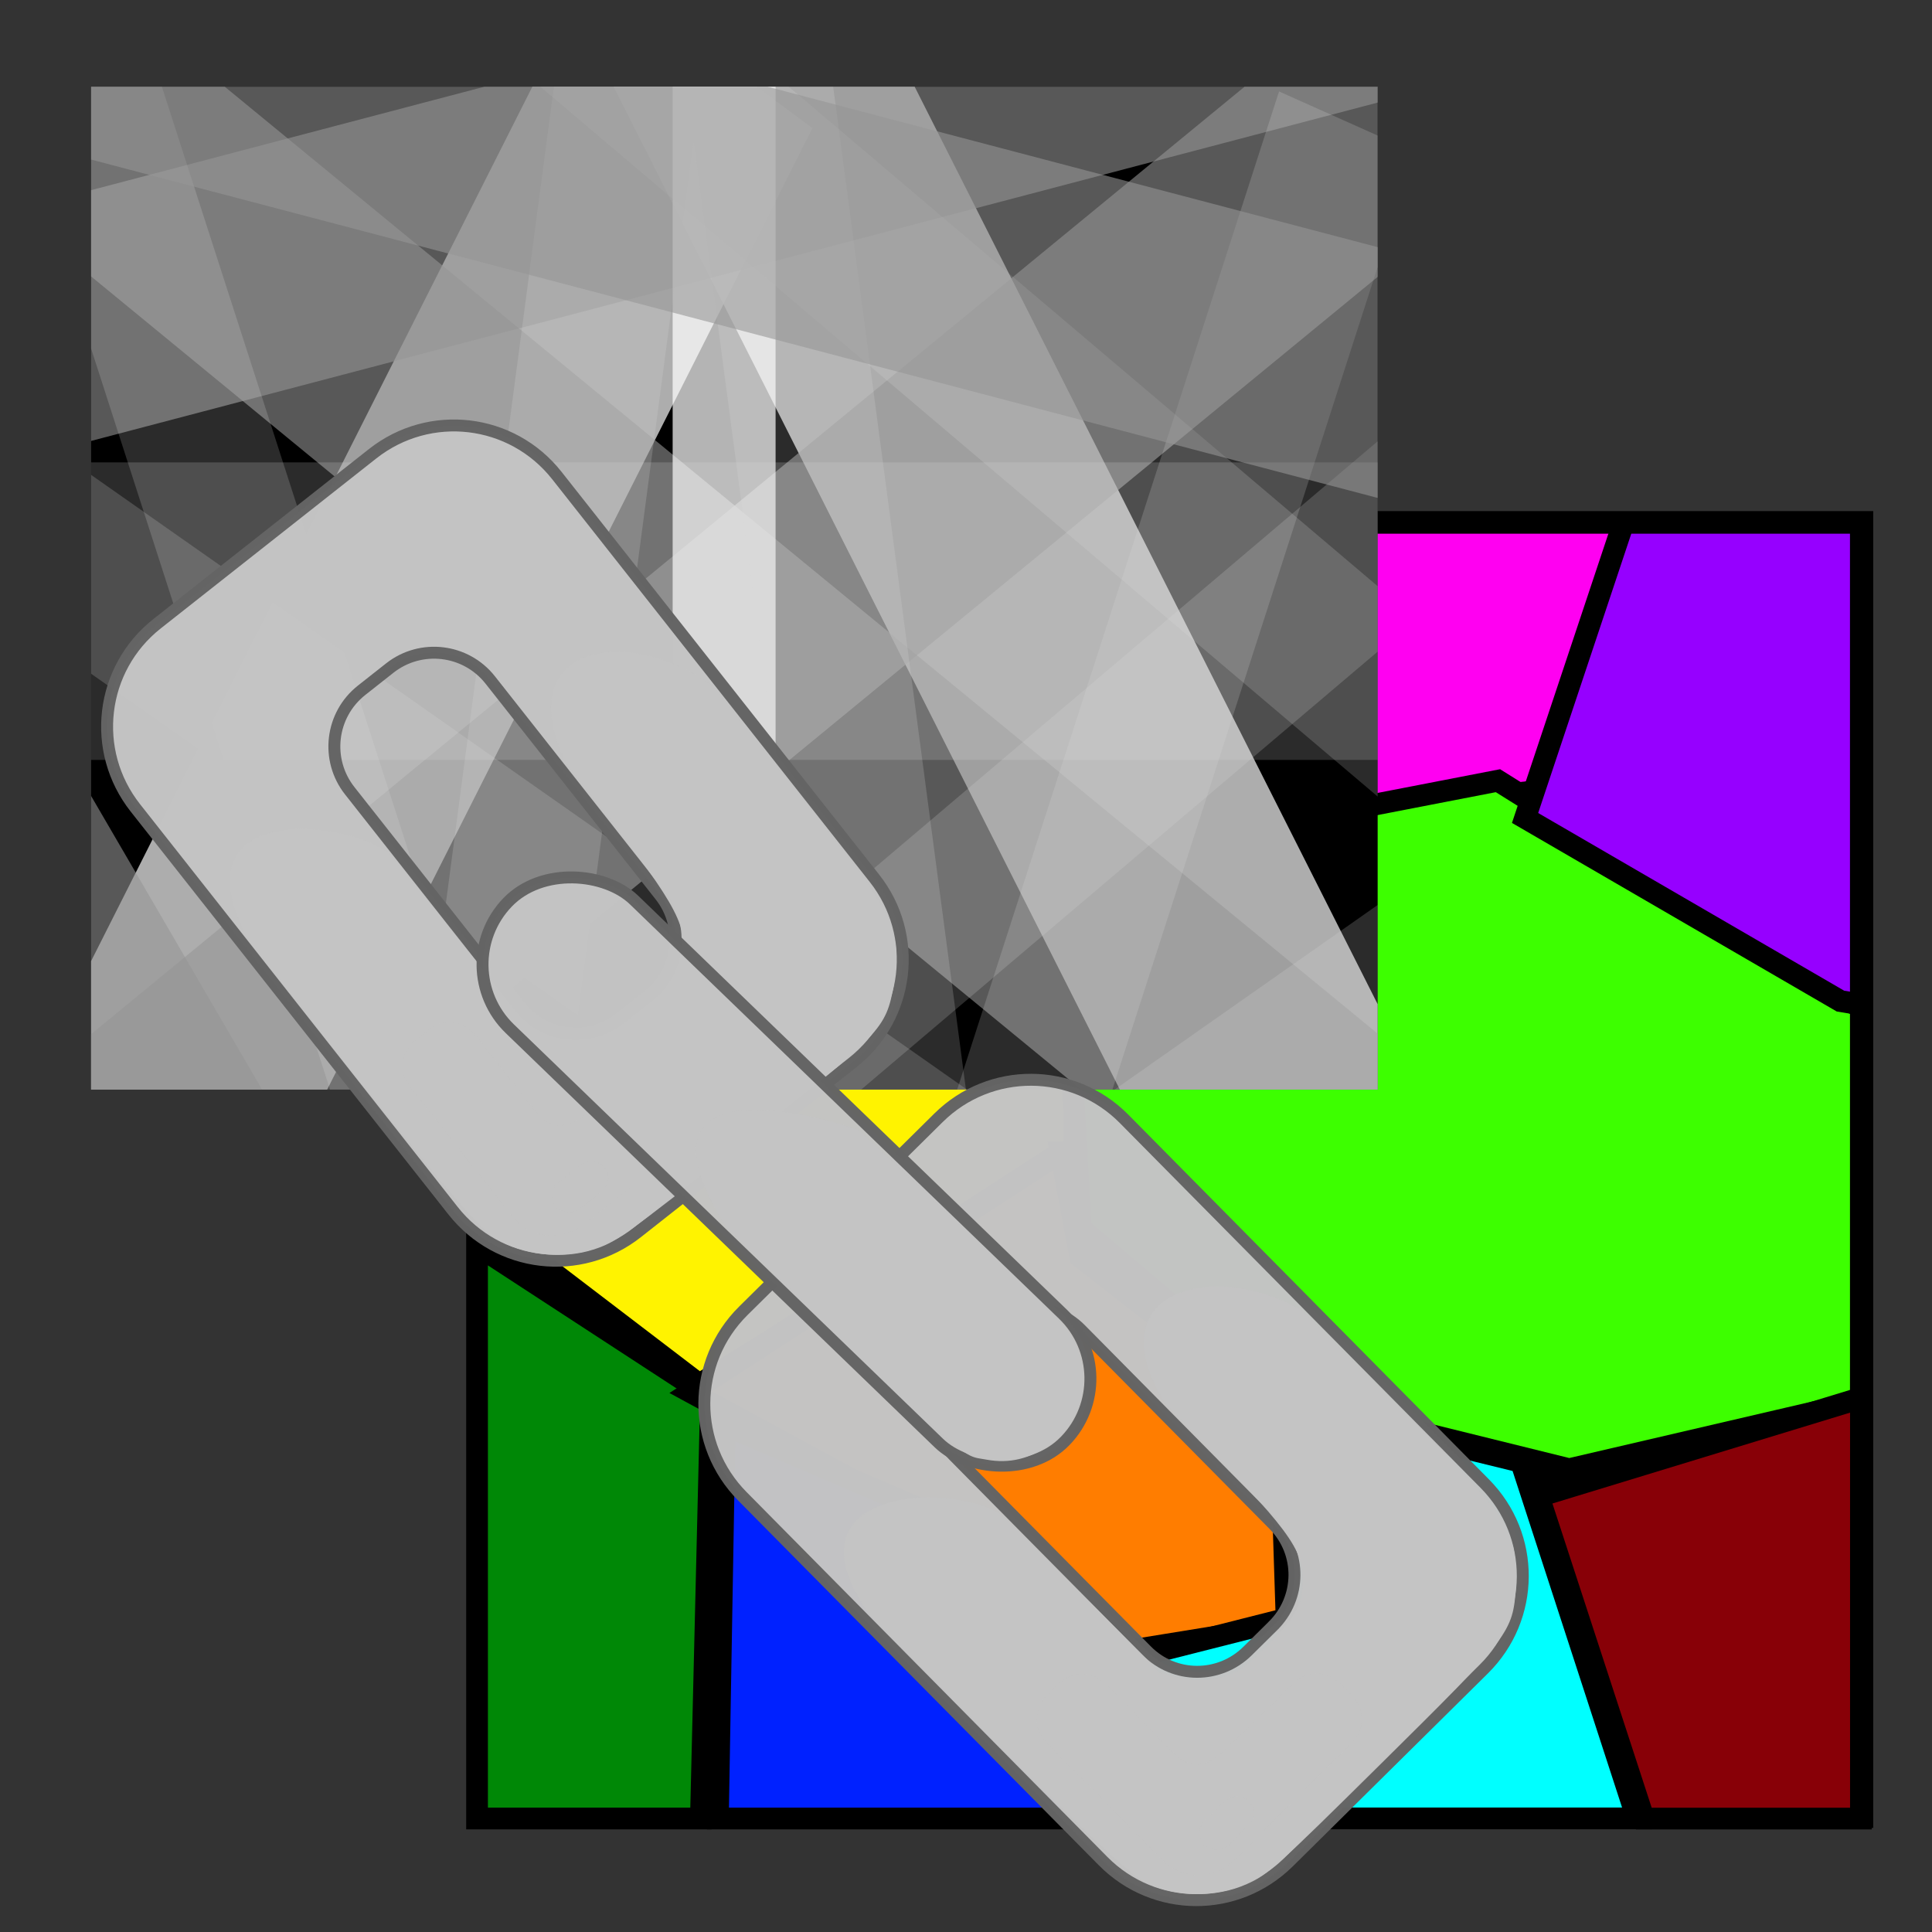 <?xml version="1.0" encoding="UTF-8" standalone="no"?>
<!-- Created with Inkscape (http://www.inkscape.org/) -->

<svg
   xmlns:dc="http://purl.org/dc/elements/1.1/"
   xmlns:cc="http://creativecommons.org/ns#"
   xmlns:rdf="http://www.w3.org/1999/02/22-rdf-syntax-ns#"
   xmlns:svg="http://www.w3.org/2000/svg"
   xmlns="http://www.w3.org/2000/svg"
   xmlns:sodipodi="http://sodipodi.sourceforge.net/DTD/sodipodi-0.dtd"
   xmlns:inkscape="http://www.inkscape.org/namespaces/inkscape"
   width="24"
   height="24"
   id="svg2"
   version="1.1"
   inkscape:version="0.47 r22583"
   sodipodi:docname="SmpMapViewer.svg"
   inkscape:export-filename="/home/ppinard/documents/workspace/javadev/EBSD-Image/src/org/ebsdimage/plugin/SmpMapViewer_(24x24).png"
   inkscape:export-xdpi="90"
   inkscape:export-ydpi="90">
  <rect width="100%" height="100%" fill="#333333" stroke="none"/>
  <defs
     id="defs4">
    <inkscape:perspective
       sodipodi:type="inkscape:persp3d"
       inkscape:vp_x="0 : 526.18109 : 1"
       inkscape:vp_y="0 : 1000 : 0"
       inkscape:vp_z="744.09448 : 526.18109 : 1"
       inkscape:persp3d-origin="372.04724 : 350.78739 : 1"
       id="perspective10" />
    <inkscape:perspective
       id="perspective3615"
       inkscape:persp3d-origin="0.5 : 0.33333333 : 1"
       inkscape:vp_z="1 : 0.5 : 1"
       inkscape:vp_y="0 : 1000 : 0"
       inkscape:vp_x="0 : 0.5 : 1"
       sodipodi:type="inkscape:persp3d" />
    <inkscape:perspective
       id="perspective3615-8"
       inkscape:persp3d-origin="0.5 : 0.33333333 : 1"
       inkscape:vp_z="1 : 0.5 : 1"
       inkscape:vp_y="0 : 1000 : 0"
       inkscape:vp_x="0 : 0.5 : 1"
       sodipodi:type="inkscape:persp3d" />
    <inkscape:perspective
       id="perspective3615-9"
       inkscape:persp3d-origin="0.5 : 0.33333333 : 1"
       inkscape:vp_z="1 : 0.5 : 1"
       inkscape:vp_y="0 : 1000 : 0"
       inkscape:vp_x="0 : 0.5 : 1"
       sodipodi:type="inkscape:persp3d" />
    <inkscape:perspective
       id="perspective3615-7"
       inkscape:persp3d-origin="0.5 : 0.33333333 : 1"
       inkscape:vp_z="1 : 0.5 : 1"
       inkscape:vp_y="0 : 1000 : 0"
       inkscape:vp_x="0 : 0.5 : 1"
       sodipodi:type="inkscape:persp3d" />
    <inkscape:perspective
       id="perspective3615-5"
       inkscape:persp3d-origin="0.5 : 0.33333333 : 1"
       inkscape:vp_z="1 : 0.5 : 1"
       inkscape:vp_y="0 : 1000 : 0"
       inkscape:vp_x="0 : 0.5 : 1"
       sodipodi:type="inkscape:persp3d" />
    <inkscape:perspective
       id="perspective3615-89"
       inkscape:persp3d-origin="0.5 : 0.33333333 : 1"
       inkscape:vp_z="1 : 0.5 : 1"
       inkscape:vp_y="0 : 1000 : 0"
       inkscape:vp_x="0 : 0.5 : 1"
       sodipodi:type="inkscape:persp3d" />
    <inkscape:perspective
       id="perspective3615-6"
       inkscape:persp3d-origin="0.5 : 0.33333333 : 1"
       inkscape:vp_z="1 : 0.5 : 1"
       inkscape:vp_y="0 : 1000 : 0"
       inkscape:vp_x="0 : 0.5 : 1"
       sodipodi:type="inkscape:persp3d" />
    <inkscape:perspective
       id="perspective3615-0"
       inkscape:persp3d-origin="0.5 : 0.33333333 : 1"
       inkscape:vp_z="1 : 0.5 : 1"
       inkscape:vp_y="0 : 1000 : 0"
       inkscape:vp_x="0 : 0.5 : 1"
       sodipodi:type="inkscape:persp3d" />
    <inkscape:perspective
       id="perspective3615-71"
       inkscape:persp3d-origin="0.5 : 0.33333333 : 1"
       inkscape:vp_z="1 : 0.5 : 1"
       inkscape:vp_y="0 : 1000 : 0"
       inkscape:vp_x="0 : 0.5 : 1"
       sodipodi:type="inkscape:persp3d" />
    <inkscape:perspective
       id="perspective3615-80"
       inkscape:persp3d-origin="0.5 : 0.33333333 : 1"
       inkscape:vp_z="1 : 0.5 : 1"
       inkscape:vp_y="0 : 1000 : 0"
       inkscape:vp_x="0 : 0.5 : 1"
       sodipodi:type="inkscape:persp3d" />
    <inkscape:perspective
       id="perspective3615-76"
       inkscape:persp3d-origin="0.5 : 0.33333333 : 1"
       inkscape:vp_z="1 : 0.5 : 1"
       inkscape:vp_y="0 : 1000 : 0"
       inkscape:vp_x="0 : 0.5 : 1"
       sodipodi:type="inkscape:persp3d" />
    <inkscape:perspective
       id="perspective3771"
       inkscape:persp3d-origin="0.5 : 0.33333333 : 1"
       inkscape:vp_z="1 : 0.5 : 1"
       inkscape:vp_y="0 : 1000 : 0"
       inkscape:vp_x="0 : 0.5 : 1"
       sodipodi:type="inkscape:persp3d" />
    <inkscape:perspective
       id="perspective4030"
       inkscape:persp3d-origin="0.5 : 0.33333333 : 1"
       inkscape:vp_z="1 : 0.5 : 1"
       inkscape:vp_y="0 : 1000 : 0"
       inkscape:vp_x="0 : 0.5 : 1"
       sodipodi:type="inkscape:persp3d" />
    <inkscape:perspective
       id="perspective4918"
       inkscape:persp3d-origin="0.5 : 0.33333333 : 1"
       inkscape:vp_z="1 : 0.5 : 1"
       inkscape:vp_y="0 : 1000 : 0"
       inkscape:vp_x="0 : 0.5 : 1"
       sodipodi:type="inkscape:persp3d" />
    <clipPath
       clipPathUnits="userSpaceOnUse"
       id="clipPath4970">
      <rect
         style="fill:none;stroke:#000000;stroke-width:0.187;stroke-miterlimit:4;stroke-opacity:1;stroke-dasharray:none;stroke-dashoffset:0"
         id="rect4972"
         width="17.185"
         height="11.377"
         x="-8.466"
         y="-4.291" />
    </clipPath>
    <inkscape:perspective
       id="perspective4965"
       inkscape:persp3d-origin="0.5 : 0.33333333 : 1"
       inkscape:vp_z="1 : 0.5 : 1"
       inkscape:vp_y="0 : 1000 : 0"
       inkscape:vp_x="0 : 0.5 : 1"
       sodipodi:type="inkscape:persp3d" />
    <inkscape:perspective
       id="perspective4965-6"
       inkscape:persp3d-origin="0.5 : 0.33333333 : 1"
       inkscape:vp_z="1 : 0.5 : 1"
       inkscape:vp_y="0 : 1000 : 0"
       inkscape:vp_x="0 : 0.5 : 1"
       sodipodi:type="inkscape:persp3d" />
    <inkscape:perspective
       sodipodi:type="inkscape:persp3d"
       inkscape:vp_x="0 : 0.5 : 1"
       inkscape:vp_y="0 : 1000 : 0"
       inkscape:vp_z="1 : 0.5 : 1"
       inkscape:persp3d-origin="0.5 : 0.33333333 : 1"
       id="perspective9883" />
    <inkscape:perspective
       sodipodi:type="inkscape:persp3d"
       inkscape:vp_x="0 : 0.5 : 1"
       inkscape:vp_y="0 : 1000 : 0"
       inkscape:vp_z="1 : 0.5 : 1"
       inkscape:persp3d-origin="0.5 : 0.33333333 : 1"
       id="perspective9840" />
    <inkscape:perspective
       sodipodi:type="inkscape:persp3d"
       inkscape:vp_x="0 : 0.5 : 1"
       inkscape:vp_y="0 : 1000 : 0"
       inkscape:vp_z="1 : 0.5 : 1"
       inkscape:persp3d-origin="0.5 : 0.33333333 : 1"
       id="perspective9724" />
    <inkscape:perspective
       id="perspective9765"
       inkscape:persp3d-origin="372.04724 : 350.78739 : 1"
       inkscape:vp_z="744.09448 : 526.18109 : 1"
       inkscape:vp_y="0 : 1000 : 0"
       inkscape:vp_x="0 : 526.18109 : 1"
       sodipodi:type="inkscape:persp3d" />
    <inkscape:perspective
       id="perspective5223"
       inkscape:persp3d-origin="0.5 : 0.33333333 : 1"
       inkscape:vp_z="1 : 0.5 : 1"
       inkscape:vp_y="0 : 1000 : 0"
       inkscape:vp_x="0 : 0.5 : 1"
       sodipodi:type="inkscape:persp3d" />
  </defs>
  <sodipodi:namedview
     id="base"
     pagecolor="#ffffff"
     bordercolor="#666666"
     borderopacity="1.0"
     inkscape:pageopacity="0.0"
     inkscape:pageshadow="2"
     inkscape:zoom="15.839192"
     inkscape:cx="8.0365465"
     inkscape:cy="8.725584"
     inkscape:document-units="px"
     inkscape:current-layer="layer4"
     showgrid="false"
     inkscape:window-width="1440"
     inkscape:window-height="825"
     inkscape:window-x="0"
     inkscape:window-y="25"
     inkscape:window-maximized="1" />
  <g
     inkscape:label="grains_bckg"
     inkscape:groupmode="layer"
     id="layer1"
     transform="translate(0,-1028.362)"
     style="display:inline"
     sodipodi:insensitive="true">
    <rect
       style="fill:#000000;fill-opacity:1;stroke:#000000;stroke-width:0.27;stroke-miterlimit:4;stroke-opacity:1;stroke-dasharray:none"
       id="rect2814-4"
       width="17.194"
       height="16.088"
       x="5.941"
       y="1034.846" />
  </g>
  <g
     inkscape:groupmode="layer"
     id="layer2"
     inkscape:label="grains"
     style="display:inline"
     sodipodi:insensitive="true">
    <path
       style="fill:#fff300;fill-opacity:1;stroke:#000000;stroke-width:0.27;stroke-linecap:butt;stroke-linejoin:miter;stroke-miterlimit:4;stroke-opacity:1;stroke-dasharray:none"
       d="m 6.956,10.245 -1.03,0.084 0,4.761 2.76,2.107 4.655,-2.865 0.082,-3.918 -6.468,-0.169 z"
       id="path3593" />
    <path
       style="fill:#008806;fill-opacity:1;stroke:#000000;stroke-width:0.27;stroke-linecap:butt;stroke-linejoin:miter;stroke-miterlimit:4;stroke-opacity:1;stroke-dasharray:none"
       d="m 5.926,15.47 0,7.12 2.781,0 L 8.833,17.366 5.926,15.47 z"
       id="path3595" />
    <path
       style="fill:#ff7d00;fill-opacity:1;stroke:#000000;stroke-width:0.27;stroke-linecap:butt;stroke-linejoin:miter;stroke-miterlimit:4;stroke-opacity:1;stroke-dasharray:none"
       d="m 13.176,14.315 0.244,1.3 2.48,1.934 0.085,2.639 -3.149,0.511 -1.277,-1.788 -2.979,-1.617 4.597,-2.979 z"
       id="path3597"
       sodipodi:nodetypes="cccccccc" />
    <path
       style="fill:#0021ff;fill-opacity:1;stroke:#000000;stroke-width:0.27;stroke-linecap:butt;stroke-linejoin:miter;stroke-miterlimit:4;stroke-opacity:1;stroke-dasharray:none"
       d="m 9.002,17.703 -0.084,4.887 5.014,0 -0.843,-1.475 -1.433,-2.275 -2.654,-1.138 z"
       id="path3599" />
    <path
       style="fill:#ff00f1;fill-opacity:1;stroke:#000000;stroke-width:0.27;stroke-linecap:butt;stroke-linejoin:miter;stroke-miterlimit:4;stroke-opacity:1;stroke-dasharray:none"
       d="m 8.201,6.495 -0.126,1.685 6.109,2.233 4.93,-0.59 1.222,-3.328 -12.134,0 z"
       id="path3601" />
    <path
       style="fill:#3dff00;fill-opacity:1;stroke:#000000;stroke-width:0.27;stroke-linecap:butt;stroke-linejoin:miter;stroke-miterlimit:4;stroke-opacity:1;stroke-dasharray:none"
       d="m 18.608,9.698 -5.435,1.053 0.253,4.508 2.486,2.107 3.581,0.885 3.623,-0.843 0,-4.887 -4.508,-2.823 z"
       id="path3603" />
    <path
       style="fill:#880007;fill-opacity:1;stroke:#000000;stroke-width:0.27;stroke-linecap:butt;stroke-linejoin:miter;stroke-miterlimit:4;stroke-opacity:1;stroke-dasharray:none"
       d="m 23.117,17.366 -4.003,1.222 1.306,4.003 2.697,0 0,-5.224 z"
       id="path3605" />
    <path
       style="fill:#9600ff;fill-opacity:1;stroke:#000000;stroke-width:0.27;stroke-miterlimit:4;stroke-opacity:1;stroke-dasharray:none"
       d="m 20.167,6.495 -1.222,3.666 3.918,2.275 0.253,0.042 0,-5.983 -2.949,0 z"
       id="rect2814" />
    <path
       style="fill:#ff0000;fill-opacity:1;stroke:#000000;stroke-width:0.27;stroke-linecap:butt;stroke-linejoin:miter;stroke-miterlimit:4;stroke-opacity:1;stroke-dasharray:none"
       d="m 5.926,6.495 0,4.003 7.584,0 -5.351,-2.402 0.211,-1.601 -2.444,0 z"
       id="path3727" />
    <path
       style="fill:#00ffff;fill-opacity:1;stroke:#000000;stroke-width:0.27;stroke-linecap:butt;stroke-linejoin:miter;stroke-miterlimit:4;stroke-opacity:1;stroke-dasharray:none"
       d="m 15.996,17.45 0,2.654 -2.991,0.758 0.927,1.727 6.404,0 -1.441,-4.429 -2.899,-0.711 z"
       id="path3731"
       sodipodi:nodetypes="ccccccc" />
  </g>
  <g
     inkscape:groupmode="layer"
     id="layer3"
     inkscape:label="pattern"
     style="display:inline">
    <g
       id="g4992"
       transform="matrix(0.93,0,0,1.095,9.005,5.776)">
      <rect
         y="-4.291"
         x="-8.466"
         height="11.377"
         width="17.185"
         id="rect4955"
         style="fill:#000000;fill-opacity:1;stroke:none" />
      <g
         clip-path="url(#clipPath4970)"
         id="g4934">
        <rect
           style="fill:#dcdcdc;fill-opacity:0.784;stroke:none"
           id="rect3086"
           width="28.259"
           height="3.457"
           x="-24.404"
           y="-4.405"
           transform="matrix(0.511,-0.86,0.846,0.533,0,0)" />
        <rect
           style="fill:#dcdcdc;fill-opacity:0.784;stroke:none"
           id="rect3086-7"
           width="28.259"
           height="3.457"
           x="-23.803"
           y="-4.373"
           transform="matrix(-0.511,-0.86,-0.846,0.533,0,0)" />
        <rect
           style="fill:#dcdcdc;fill-opacity:0.706;stroke:none"
           id="rect3907"
           width="31.188"
           height="3.25"
           x="-15.698"
           y="16.284" />
        <rect
           style="fill:#969696;fill-opacity:0.588;stroke:none"
           id="rect3909"
           width="2.788"
           height="29.493"
           x="-11.896"
           y="-8.732"
           transform="matrix(0.846,-0.534,0.566,0.825,0,0)" />
        <rect
           style="fill:#969696;fill-opacity:0.588;stroke:none"
           id="rect3909-9"
           width="2.777"
           height="29.761"
           x="2.112"
           y="-12.005"
           transform="matrix(-0.226,-0.974,-0.976,0.218,0,0)" />
        <rect
           style="fill:#969696;fill-opacity:0.588;stroke:none"
           id="rect3909-2"
           width="2.788"
           height="29.493"
           x="0.452"
           y="-18.022"
           transform="matrix(0.603,0.798,0.82,-0.572,0,0)" />
        <rect
           style="fill:#969696;fill-opacity:0.588;stroke:none"
           id="rect3909-2-1"
           width="2.788"
           height="29.493"
           x="0.303"
           y="-19.868"
           transform="matrix(-0.603,0.798,-0.82,-0.572,0,0)" />
        <rect
           style="fill:#ffffff;fill-opacity:0.706;stroke:none"
           id="rect3977"
           width="1.375"
           height="28.562"
           x="-0.698"
           y="-5.341" />
        <rect
           style="fill:#dcdcdc;fill-opacity:0.196;stroke:none"
           id="rect3979"
           width="38.75"
           height="1.938"
           x="-23.945"
           y="8.752"
           transform="matrix(0.859,-0.512,0.512,0.859,0,0)" />
        <rect
           style="fill:#dcdcdc;fill-opacity:0.196;stroke:none"
           id="rect3979-1"
           width="38.75"
           height="1.938"
           x="-22.667"
           y="4.431"
           transform="matrix(-0.859,-0.512,-0.512,0.859,0,0)" />
        <rect
           style="fill:#dcdcdc;fill-opacity:0.196;stroke:none"
           id="rect3979-7"
           width="38.75"
           height="1.938"
           x="-30.086"
           y="-2.917"
           transform="matrix(0.154,-0.988,0.988,0.154,0,0)" />
        <rect
           style="fill:#dcdcdc;fill-opacity:0.196;stroke:none"
           id="rect3979-7-9"
           width="38.75"
           height="1.938"
           x="-31.602"
           y="-2.09"
           transform="matrix(-0.154,-0.988,-0.988,0.154,0,0)" />
        <rect
           style="fill:#dcdcdc;fill-opacity:0.196;stroke:none"
           id="rect3979-7-91"
           width="38.75"
           height="1.938"
           x="-25.338"
           y="-3.982"
           transform="matrix(-0.811,-0.584,-0.584,0.811,0,0)" />
        <rect
           style="fill:#dcdcdc;fill-opacity:0.196;stroke:none"
           id="rect3979-7-91-1"
           width="38.75"
           height="1.938"
           x="-22.872"
           y="4.88"
           transform="matrix(0.811,-0.584,0.584,0.811,0,0)" />
        <rect
           style="fill:#dcdcdc;fill-opacity:0.196;stroke:none"
           id="rect4065"
           width="33.438"
           height="3.375"
           x="-15.573"
           y="-0.029" />
        <rect
           style="fill:#dcdcdc;fill-opacity:0.196;stroke:none"
           id="rect3979-7-6"
           width="38.75"
           height="1.938"
           x="-12.038"
           y="-7.445"
           transform="matrix(0.355,0.935,0.935,-0.355,0,0)" />
        <rect
           style="fill:#dcdcdc;fill-opacity:0.196;stroke:none"
           id="rect3979-7-6-2"
           width="38.75"
           height="1.938"
           x="-25.075"
           y="14.379"
           transform="matrix(-0.355,0.935,-0.935,-0.355,0,0)" />
        <rect
           style="fill:#dcdcdc;fill-opacity:0.196;stroke:none"
           id="rect3979-7-6-4"
           width="38.75"
           height="1.938"
           x="-6.588"
           y="-7.353"
           transform="matrix(-0.355,0.935,-0.935,-0.355,0,0)" />
        <rect
           style="fill:#969696;fill-opacity:0.588;stroke:none"
           id="rect3909-9-4"
           width="2.777"
           height="29.761"
           x="1.536"
           y="-11.612"
           transform="matrix(0.226,-0.974,0.976,0.218,0,0)" />
      </g>
    </g>
  </g>
  <g
     inkscape:groupmode="layer"
     id="layer4"
     inkscape:label="chain"
     style="display:inline">
    <g
       transform="matrix(-0.112,0.097,-0.097,-0.112,87.102,47.821)"
       id="layer1-6"
       inkscape:label="Layer 1">
      <g
         id="g3234-6"
         transform="matrix(0.998,-0.066,0.066,0.998,198.58,426.317)"
         inkscape:transform-center-y="23.686995"
         inkscape:transform-center-x="-1.564217"
         style="fill:#c4c4c4;fill-opacity:1;fill-rule:evenodd">
        <path
           id="path3236-3"
           d="m 31,17.375 c -6.094,0 -11,4.906 -11,11 l 0,43 c 0,6.094 4.906,11 11,11 l 23,0 c 6.094,0 11,-4.906 11,-11 l 0,-43 c 0,-6.094 -4.906,-11 -11,-11 l -23,0 z m 10,15 3,0 c 3.316,0 6,2.653 6,5.969 L 50,61.375 c 0,3.316 -2.684,6 -6,6 l -3,0 c -3.316,0 -6,-2.684 -6,-6 L 35,38.344 C 35,35.028 37.684,32.375 41,32.375 z"
           style="opacity:0.99;fill:#c4c4c4;fill-opacity:1;fill-rule:evenodd;stroke:#646464;stroke-width:1;stroke-miterlimit:4;stroke-opacity:1;stroke-dasharray:none;stroke-dashoffset:0" />
        <path
           sodipodi:nodetypes="ccccsssccsssssc"
           id="path3238-9"
           d="M 64.419,56.649 C 62.442,69.562 52.004,60.346 50.643,55.153 50.544,50.718 50.49,36.248 50.49,36.248 l -0.858,-1.464 c -0.501,-0.855 -1.504,-1.833 -2.411,-2.35 -1.341,-0.766 -1.991,-0.886 -4.767,-0.879 -3.423,0.009 -4.648,0.41 -6.144,2.012 -1.82,1.95 -1.982,4.906 -1.973,18.428 -2.581,11.201 -11.7,5.326 -13.688,-2.667 -0.113,-22.993 -0.086,-23.521 1.274,-26.187 0.374,-0.733 1.419,-1.983 2.322,-2.778 2.86,-2.517 3.235,-2.57 18.26,-2.57 12.587,0 13.424,0.04 15.289,0.738 2.594,0.97 4.916,3.292 5.886,5.886 0.719,1.921 0.738,9.666 0.738,32.232 z"
           style="opacity:0.99;fill:#c4c4c4;fill-opacity:1;fill-rule:evenodd;stroke:none" />
        <path
           sodipodi:nodetypes="ccccccccccccc"
           id="path3240-4"
           d="m 43.156,20.75 c -1.533,0 -2.75,1.248 -2.75,2.781 l 0,1.469 c 0,1.533 1.217,2.75 2.75,2.75 l 7.836,0.063 c 2.391,-0.058 3.495,0.943 3.414,2.969 l 0,7.999 c 0,1.533 1.217,2.781 2.75,2.781 l 1.469,0 c 1.533,0 2.781,-1.248 2.781,-2.781 l 0,-13.829 c 0,-2.291 -1.75,-4.296 -4.549,-4.296 L 43.156,20.75 z"
           style="opacity:0.99;fill:#c4c4c4;fill-opacity:1;fill-rule:evenodd;stroke:none" />
        <rect
           ry="1.429"
           y="21.916"
           x="52.768"
           height="2.857"
           width="5.268"
           id="rect3242-8"
           style="opacity:0.99;fill:#c4c4c4;fill-opacity:1;fill-rule:evenodd;stroke:none" />
      </g>
      <g
         id="g3234-9"
         transform="matrix(0.999,0.046,-0.046,0.999,207.191,495.909)"
         inkscape:transform-center-y="23.713328"
         inkscape:transform-center-x="1.0948332"
         style="fill:#c4c4c4;fill-opacity:1">
        <path
           id="path3236-0"
           d="m 31,17.375 c -6.094,0 -11,4.906 -11,11 l 0,43 c 0,6.094 4.906,11 11,11 l 23,0 c 6.094,0 11,-4.906 11,-11 l 0,-43 c 0,-6.094 -4.906,-11 -11,-11 l -23,0 z m 10,15 3,0 c 3.316,0 6,2.653 6,5.969 L 50,61.375 c 0,3.316 -2.684,6 -6,6 l -3,0 c -3.316,0 -6,-2.684 -6,-6 L 35,38.344 C 35,35.028 37.684,32.375 41,32.375 z"
           style="opacity:0.99;fill:#c4c4c4;fill-opacity:1;stroke:#646464;stroke-width:1;stroke-miterlimit:4;stroke-opacity:1;stroke-dasharray:none;stroke-dashoffset:0" />
        <path
           sodipodi:nodetypes="ccccsssccsssssc"
           id="path3238-8"
           d="M 64.419,56.649 C 62.442,69.562 52.004,60.346 50.643,55.153 50.544,50.718 50.49,36.248 50.49,36.248 l -0.858,-1.464 c -0.501,-0.855 -1.504,-1.833 -2.411,-2.35 -1.341,-0.766 -1.991,-0.886 -4.767,-0.879 -3.423,0.009 -4.648,0.41 -6.144,2.012 -1.82,1.95 -1.982,4.906 -1.973,18.428 -2.581,11.201 -11.7,5.326 -13.688,-2.667 -0.113,-22.993 -0.086,-23.521 1.274,-26.187 0.374,-0.733 1.419,-1.983 2.322,-2.778 2.86,-2.517 3.235,-2.57 18.26,-2.57 12.587,0 13.424,0.04 15.289,0.738 2.594,0.97 4.916,3.292 5.886,5.886 0.719,1.921 0.738,9.666 0.738,32.232 z"
           style="opacity:0.99;fill:#c4c4c4;fill-opacity:1;stroke:none" />
        <path
           sodipodi:nodetypes="ccccccccccccc"
           id="path3240-8"
           d="m 43.156,20.75 c -1.533,0 -2.75,1.248 -2.75,2.781 l 0,1.469 c 0,1.533 1.217,2.75 2.75,2.75 l 7.836,0.063 c 2.391,-0.058 3.495,0.943 3.414,2.969 l 0,7.999 c 0,1.533 1.217,2.781 2.75,2.781 l 1.469,0 c 1.533,0 2.781,-1.248 2.781,-2.781 l 0,-13.829 c 0,-2.291 -1.75,-4.296 -4.549,-4.296 L 43.156,20.75 z"
           style="opacity:0.99;fill:#c4c4c4;fill-opacity:1;stroke:none" />
        <rect
           ry="1.429"
           y="21.916"
           x="52.768"
           height="2.857"
           width="5.268"
           id="rect3242-5"
           style="opacity:0.99;fill:#c4c4c4;fill-opacity:1;stroke:none" />
      </g>
      <g
         id="g3224-0"
         transform="matrix(0.996,-0.089,0.089,0.996,165.912,468.654)"
         style="fill:#c4c4c4;fill-opacity:1">
        <rect
           ry="7.5"
           y="17.362"
           x="70"
           height="65"
           width="15"
           id="rect3167-9"
           style="opacity:0.99;fill:#c4c4c4;fill-opacity:1;stroke:#646464;stroke-width:1;stroke-miterlimit:4;stroke-opacity:1;stroke-dasharray:none;stroke-dashoffset:0" />
        <path
           sodipodi:nodetypes="cssccc"
           id="path3179-6"
           d="m 70.648,24.033 c 0.575,-3.977 4.171,-6.663 7.98,-5.961 2.023,0.373 3.527,1.334 4.588,2.932 1.28,1.928 1.203,-0.031 1.15,29.242 -3.701,15.286 -11.516,2.267 -13.589,-2.342 C 70.692,38.524 70.486,33.481 70.648,24.033 z"
           style="opacity:0.99;fill:#c4c4c4;fill-opacity:1;stroke:none" />
      </g>
    </g>
  </g>
</svg>
